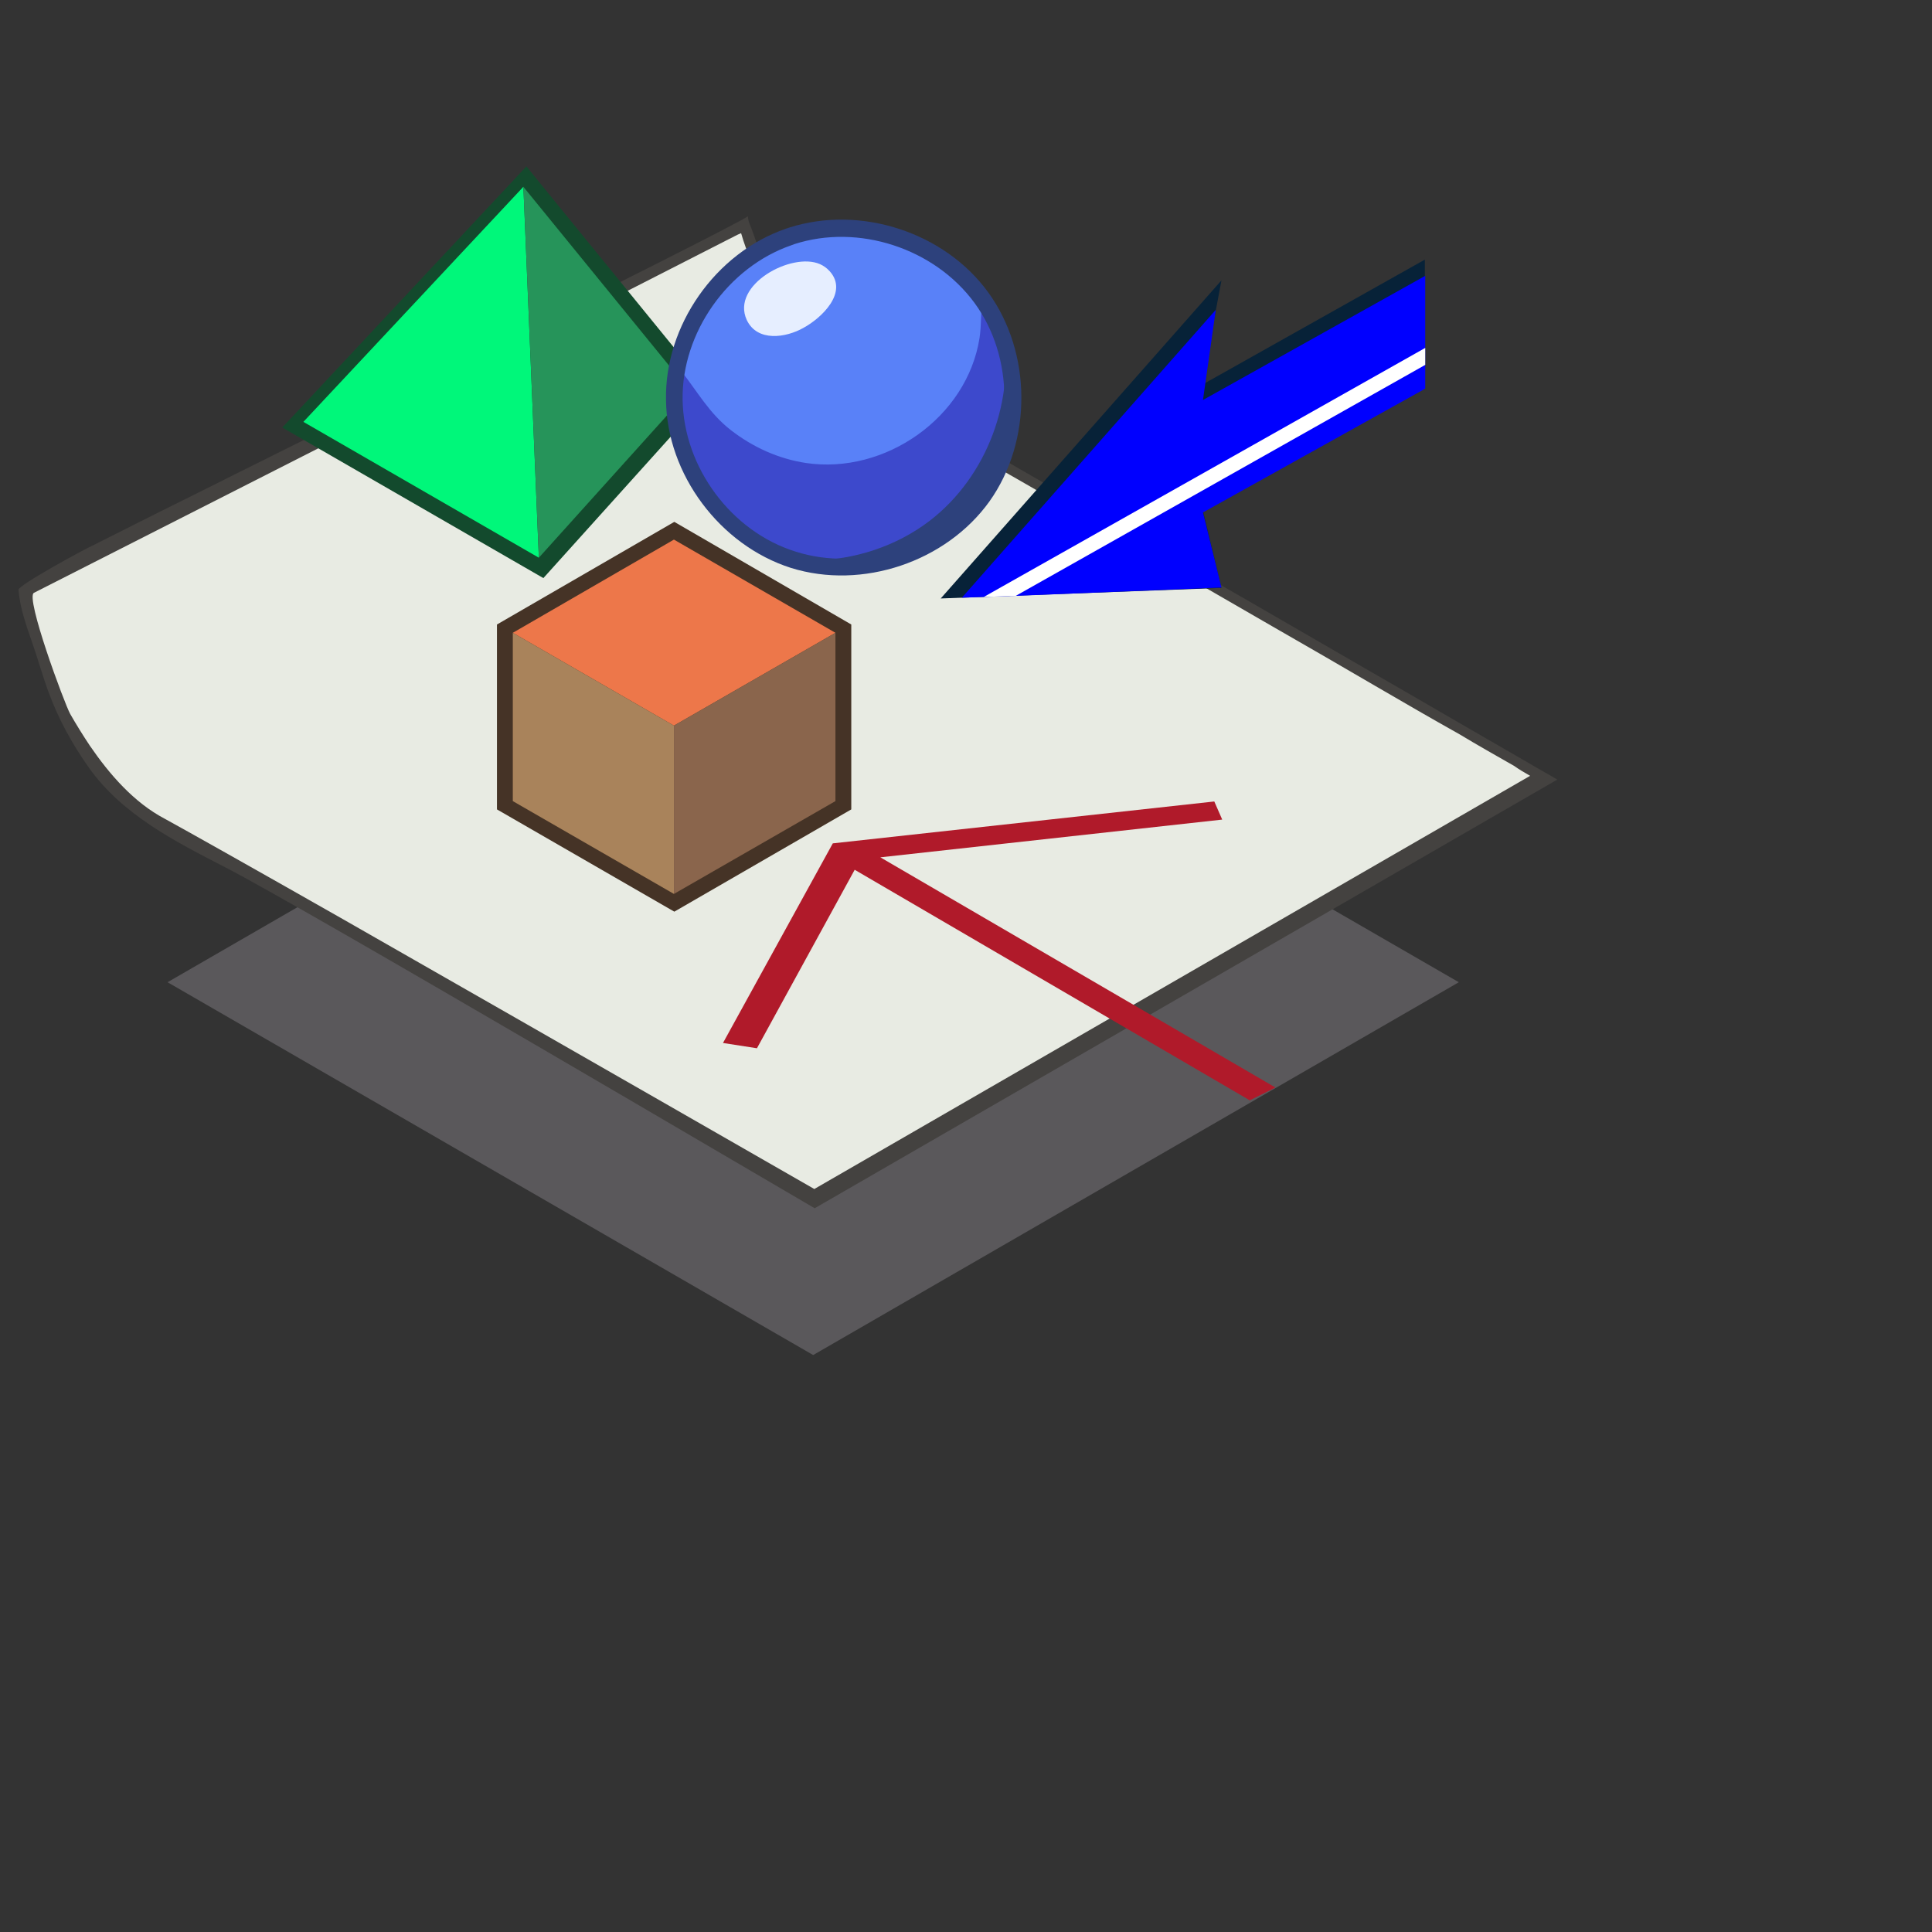 <?xml version="1.0" encoding="utf-8"?>
<!-- Generator: Adobe Illustrator 21.0.0, SVG Export Plug-In . SVG Version: 6.00 Build 0)  -->
<svg version="1.1" id="Layer_1" xmlns="http://www.w3.org/2000/svg" xmlns:xlink="http://www.w3.org/1999/xlink" x="0px" y="0px"
	 viewBox="0 0 512 512" style="enable-background:new 0 0 512 512;" xml:space="preserve">
<rect x="0" y="0" width="512" height="512" fill="#333333" stroke="none"/>
<style type="text/css">
	.st0{fill:#5A585B;}
	.st1{fill:#444240;}
	.st2{fill:#E8EBE3;}
	.st3{fill:#134A2D;}
	.st4{fill:#00F77A;}
	.st5{fill:#26945A;}
	.st6{fill:#B01A2A;}
	.st7{fill:#453326;}
	.st8{fill:#ED774A;}
	.st9{fill:#A9835B;}
	.st10{fill:#8A654C;}
	.st11{fill:#5981F8;}
	.st12{fill:#3D49CC;}
	.st13{fill:#2D417C;}
	.st14{fill:#E6EEFF;}
	.st15{fill:#072238;}
	.st16{fill:#0000FF;}
	.st17{fill:#FFFFFF;}
	.st18{font-family:'CircularStd-Book';}
	.st19{font-size:107.144px;}
	.st20{fill:#8A8A8A;}
	.st21{fill:#B8B8B8;}
	.st22{fill:#DDDDDD;}
	.st23{fill:#C02D00;}
	.st24{fill:#1E9886;}
</style>
<g>
	<polygon class="st0" points="44.4,260.3 215.5,161.5 386.6,260.3 215.5,359.1 	"/>
	<path class="st1" d="M412.7,206.6L215.9,320.2c-11.4-6.6-135.5-79.7-156.1-90.3c-13.2-6.8-27.3-13.9-36.2-26.4
		c-4.4-6.2-8.1-12.9-10.7-20c-1.6-4.3-2.8-8.7-4.3-13c-1.6-4.6-3.3-9.3-3.7-14.2c-0.1-1.2,17.7-10.9,19.4-11.6
		C46.6,133.3,196,59.5,198.2,57.3c0,1.4,1,3.2,1.4,4.5c0.6,1.8,1.3,3.6,2,5.4c1.5,3.6,3.2,7.2,5.2,10.6c2.5,4.3,5.4,8.4,8.6,12.3
		c2.2,2.6,4.2,5,7.1,6.6c1.7,0.9,3.4,2,5.1,2.9c5.9,3.4,11.8,6.8,17.7,10.3c8.4,4.9,16.9,9.7,25.3,14.6c9.9,5.7,19.9,11.5,29.8,17.2
		c10.5,6,20.9,12.1,31.4,18.1c10,5.8,19.9,11.5,29.9,17.3c8.5,4.9,17,9.8,25.4,14.7c6,3.5,12,6.9,18,10.4
		C407.6,203.7,410.2,205.1,412.7,206.6z"/>
	<path class="st2" d="M405.5,205.6L215.8,315.1c0,0-68.3-39.2-119.3-68.3c-2.1-1.2-4.2-2.4-6.3-3.6c-22.7-12.9-41-23.2-46.5-26.2
		c-8.2-4.3-14.7-11.8-19.9-19.4c-1.8-2.7-3.6-5.6-5.2-8.4c-1.5-2.7-12-31-9.6-32.1c20.4-10.4,41-20.8,61.4-31.2s41-20.8,61.4-31.2
		s40.9-20.9,61.3-31.3c1.1-0.5,2.2-1.2,3.3-1.6c1.5,5.2,3.7,10.1,6.3,14.7c4.7,8.3,10.3,17.8,18.8,22.7c3.7,2.1,7.5,4.3,11.2,6.5
		c6.7,3.9,13.3,7.7,19.9,11.5c8.6,5,17.3,9.9,25.9,14.9c9.7,5.6,19.4,11.2,29.1,16.8c9.9,5.7,19.7,11.4,29.6,17.1
		c9.1,5.2,18.2,10.5,27.3,15.8c7.4,4.3,14.8,8.6,22.3,12.8c4.8,2.9,9.6,5.6,14.5,8.4C402.7,204,404.1,204.8,405.5,205.6z"/>
	<g>
		<g>
			<polygon class="st3" points="188.3,104 144,153.2 74.8,113.3 139.5,44.1 			"/>
		</g>
		<polygon class="st4" points="142.8,147.8 80.4,111.8 138.7,49.5 		"/>
		<polygon class="st5" points="138.7,49.5 182.7,103.5 142.8,147.8 		"/>
	</g>
	<polygon class="st6" points="191.6,276.4 200.6,277.8 226.5,230.5 331.2,291.6 338,288.2 233.3,227.2 323.9,217.2 321.8,212.4
		220.7,223.5 	"/>
	<g>
		<g>
			<polygon class="st7" points="225.6,165.5 225.6,214.5 178.7,241.6 131.7,214.5 131.7,165.5 178.7,138.3 			"/>
		</g>
		<polygon class="st8" points="135.9,167.7 178.6,143 221.4,167.7 178.6,192.3 		"/>
		<polygon class="st9" points="135.9,212.3 135.9,167.7 178.6,192.3 178.6,236.9 		"/>
		<polygon class="st10" points="178.6,236.9 178.6,192.3 221.4,167.7 221.4,212.3 		"/>
	</g>
	<g>
		<path class="st11" d="M268.5,105.1c0,8.5-2.6,16.9-7.1,24c-0.2,0.2-0.4,0.5-0.5,0.8c-9.2,12.7-24.9,20.6-40.9,19.2
			c-1.2-0.1-2.5-0.3-3.7-0.5c-0.3,0-0.7-0.1-1-0.1c-10.7-2.2-20.4-8.5-26.8-17.3c-20.8-28.7,0.3-70.3,35.8-70.3
			C248.2,60.9,268.5,81.2,268.5,105.1z"/>
		<path class="st12" d="M208.7,144.6c-4.2,0.4-8.1-2.5-11.2-5c-3-2.4-5.9-4.9-8.4-7.8c-4.1-4.7-6.7-10.5-8-16.6c-0.6-2.9-1-6-1.1-9
			c0-1,0.9-7.4,0.5-7.9c4.3,5.4,7.4,11.2,13.2,15.7s12.6,7.6,19.9,8.7c20.9,3.1,42.7-12,46-33.2c0.5-3.4,0.3-6.7,0.7-10
			c1.4,1.9,2.7,3.9,3.7,6.1c2.9,6.1,4.5,12.8,4.5,19.6c0.1,20.1-14.8,37.8-34.1,42.7c-10,2.5-20.9,1.4-30.1-3.3
			c-7.3-3.7-13.8-9.6-17.9-16.7c1.1,1,2.5,1.9,3.7,2.8c2.5,1.9,5,3.7,7.4,5.6c2.5,1.9,5,3.7,7.4,5.6
			C206.2,142.7,207.5,143.9,208.7,144.6z"/>
		<path class="st13" d="M269.9,104c0,25-20.3,45.4-45.4,45.4c-3.2,0-6.2-0.3-9.2-0.9c11.1-0.1,22.2-3.7,31.1-10.5
			c15.2-11.7,22.9-32.3,19.2-51.1c-0.2-0.9-0.4-1.9-0.4-2.8C268.2,90,269.9,96.8,269.9,104z"/>
		<path class="st13" d="M261.9,77.5c-11.6-16-33.9-23.2-52.7-17.2l-0.9,0.3c-18.7,6.4-32.2,25.7-31.8,45.4
			c0.2,19.7,14.3,38.5,33.1,44.5c18.9,5.9,41.1-1.6,52.6-17.6C273.6,116.9,273.5,93.5,261.9,77.5z M258.4,130.4
			c-10.4,14.5-30.5,21.2-47.5,15.8c-17.1-5.3-29.7-22.3-30-40.2c-0.3-17.8,12-35.2,28.8-41l0.8-0.3c17-5.5,37.1,1.1,47.7,15.5
			C268.8,94.6,268.8,115.8,258.4,130.4z"/>
		<path class="st14" d="M217.3,70c0.9,0.4,1.8,1,2.6,1.9c5,5.6-2.2,12.4-7,15c-4.6,2.6-12.2,3.8-15-2.1
			C193.6,75.5,209.8,66.7,217.3,70z"/>
	</g>
	<polygon class="st15" points="249.3,158.6 323.7,74.3 318.5,102 377.6,68.8 377.6,101 318.5,134.2 323.7,155.8 	"/>
	<polygon class="st16" points="377.7,73.1 377.7,103 318.8,135.8 323.7,155.7 269.2,157.9 260.7,158.2 254.9,158.4 322.2,82.1
		318.8,106 	"/>
	<polygon class="st17" points="377.7,92.2 377.7,96.7 269.2,157.9 260.7,158.2 	"/>
</g>

</svg>
